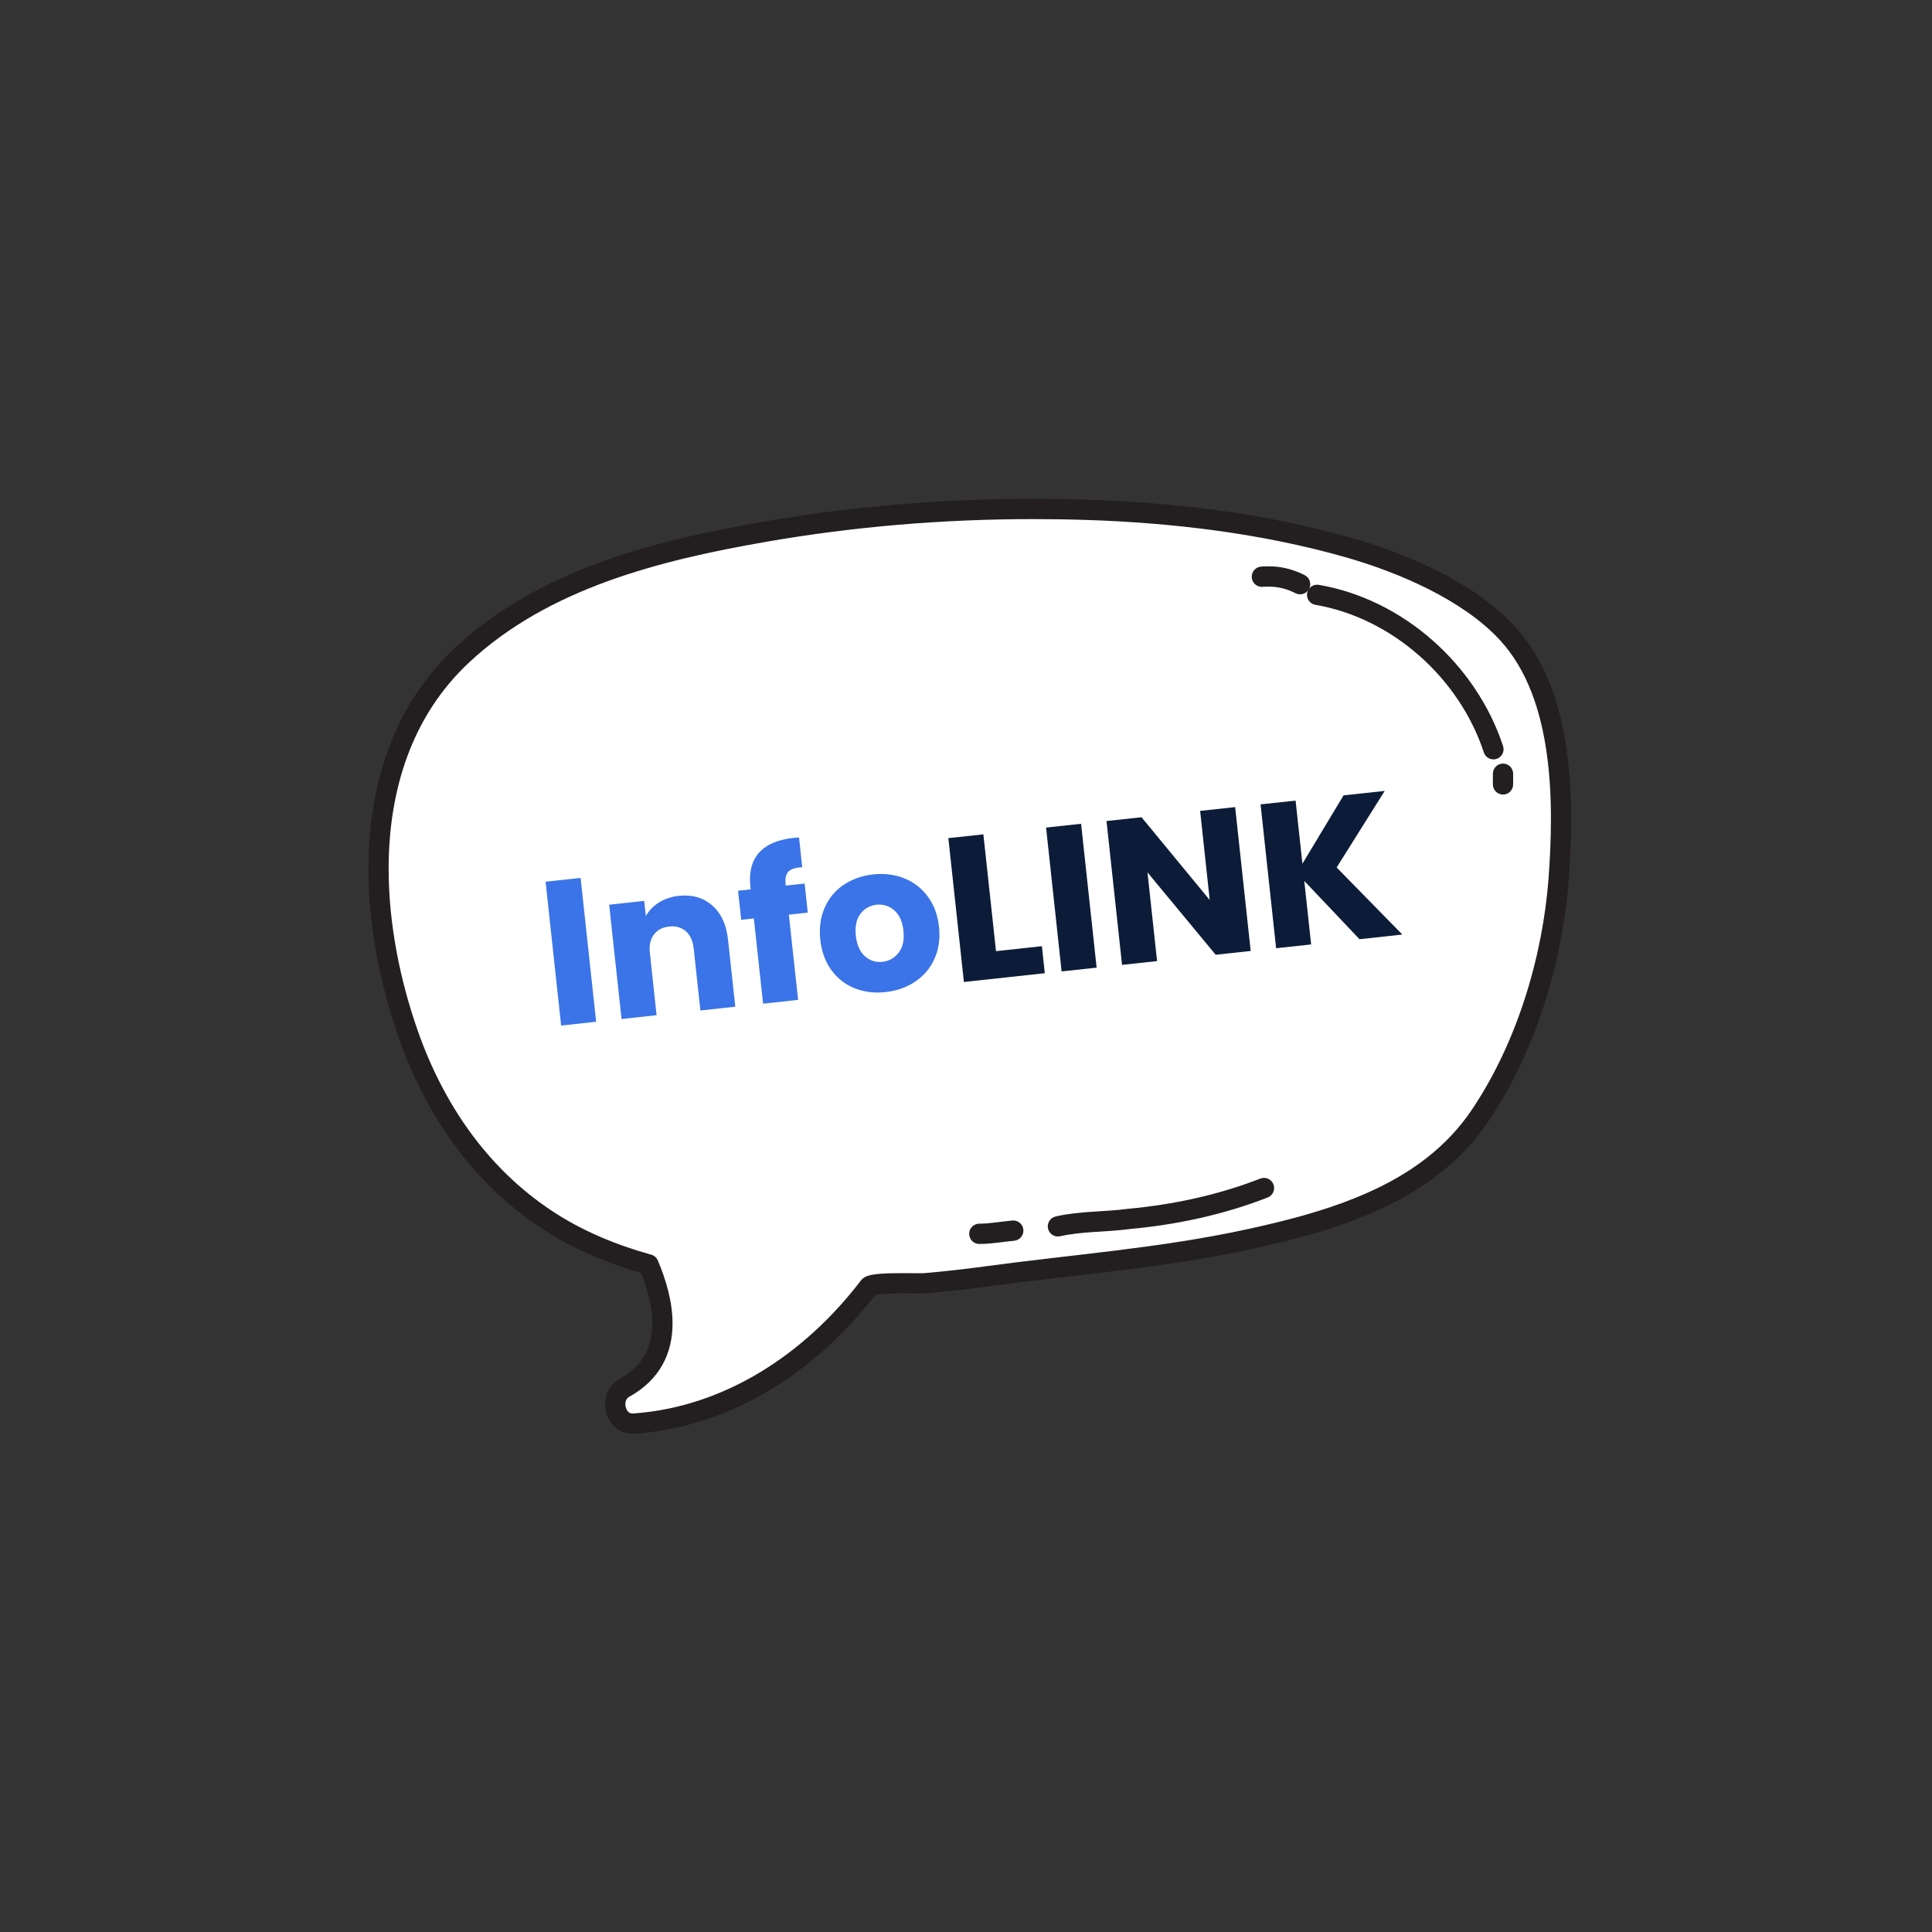 <svg xmlns="http://www.w3.org/2000/svg" xmlns:xlink="http://www.w3.org/1999/xlink" width="500" zoomAndPan="magnify" viewBox="0 0 375 375" height="500" preserveAspectRatio="xMidYMid meet" version="1.2"><rect x="0" y="0" width="375" height="375" fill="#333333" stroke="none"/><defs><clipPath id="6b4d8b543d"><path d="M 71 96.84 L 305 96.84 L 305 278.34 L 71 278.34 Z M 71 96.84 "/></clipPath></defs><g id="98226255f3"><path style=" stroke:none;fill-rule:nonzero;fill:#ffffff;fill-opacity:1;" d="M 299.148 133.789 C 297.566 129.68 295.395 125.918 292.453 122.766 C 284.848 114.625 272.055 109.195 261.531 106.215 C 245.246 101.598 227.973 99.512 211.086 98.957 C 190.047 98.27 168.895 99.637 148.152 103.262 C 127.504 106.867 105.641 112.344 89.82 127.035 C 69.73 145.691 70.684 176.266 79.211 200.656 C 84.309 215.23 93.062 228.074 106.012 236.656 C 112.109 240.695 118.859 243.484 125.875 245.434 C 129.754 254.566 130.438 264.266 121.188 269.391 C 118.059 271.121 119.324 276.59 123.059 276.324 C 141.559 274.996 157.523 264.32 168.66 249.746 C 169.406 248.773 178.109 249.207 179.625 249.078 C 183.648 248.727 187.664 248.27 191.664 247.73 C 208.605 245.438 225.488 244.203 242.258 240.566 C 259.113 236.91 277.117 231.617 287.285 216.543 C 296.23 203.277 301.391 186.242 302.551 170.422 C 303.367 159.223 303.523 145.172 299.148 133.789 "/><g clip-rule="nonzero" clip-path="url(#6b4d8b543d)"><path style=" stroke:none;fill-rule:nonzero;fill:#231f20;fill-opacity:1;" d="M 299.148 133.789 L 300.98 133.082 C 299.328 128.781 297.035 124.789 293.887 121.418 C 289.855 117.109 284.57 113.613 278.969 110.793 C 273.363 107.977 267.426 105.836 262.066 104.32 C 245.578 99.645 228.152 97.543 211.152 96.988 C 207.641 96.871 204.121 96.816 200.605 96.816 C 182.93 96.816 165.234 98.277 147.816 101.32 C 137.441 103.133 126.703 105.422 116.504 109.141 C 106.309 112.859 96.637 118.02 88.484 125.59 C 82.34 131.293 78.078 138.094 75.371 145.438 C 72.664 152.781 71.508 160.672 71.508 168.629 C 71.508 179.781 73.777 191.074 77.355 201.309 C 79.961 208.758 83.508 215.785 88.078 222.062 C 92.648 228.344 98.246 233.871 104.93 238.297 C 111.238 242.477 118.184 245.34 125.352 247.332 L 125.875 245.434 L 124.07 246.207 C 125.637 249.883 126.613 253.598 126.609 256.871 C 126.605 259.133 126.156 261.164 125.172 262.949 C 124.18 264.738 122.641 266.328 120.234 267.664 C 119.289 268.184 118.559 268.969 118.105 269.832 C 117.652 270.699 117.453 271.637 117.453 272.551 C 117.453 273.93 117.891 275.285 118.789 276.395 C 119.234 276.941 119.812 277.43 120.496 277.77 C 121.18 278.113 121.973 278.305 122.797 278.301 C 122.93 278.301 123.059 278.297 123.176 278.289 L 123.199 278.289 C 132.785 277.602 141.707 274.488 149.637 269.688 C 157.566 264.887 164.516 258.406 170.223 250.945 L 169.027 250.027 L 169.863 251.285 C 169.945 251.227 170.074 251.133 170.223 250.945 L 169.027 250.027 L 169.863 251.285 L 169.344 250.504 L 169.719 251.367 C 169.734 251.359 169.781 251.336 169.863 251.285 L 169.344 250.504 L 169.719 251.367 L 169.621 251.148 L 169.703 251.371 L 169.719 251.367 L 169.621 251.148 L 169.703 251.371 C 169.719 251.363 169.98 251.293 170.332 251.25 C 170.871 251.176 171.637 251.125 172.48 251.098 C 173.328 251.066 174.254 251.059 175.156 251.059 C 176.359 251.059 177.512 251.074 178.395 251.074 C 178.68 251.074 178.938 251.07 179.164 251.066 C 179.395 251.062 179.59 251.055 179.785 251.039 L 179.793 251.039 C 183.855 250.688 187.898 250.227 191.926 249.684 C 208.793 247.398 225.727 246.168 242.676 242.492 C 251.152 240.648 260.004 238.391 268.105 234.621 C 272.156 232.738 276.023 230.477 279.547 227.688 C 283.07 224.902 286.25 221.594 288.914 217.645 C 298.094 204.02 303.32 186.707 304.508 170.566 C 304.77 166.953 304.969 163.035 304.969 158.988 C 304.961 150.375 304.09 141.18 300.984 133.082 L 297.312 134.496 C 300.16 141.883 301.043 150.648 301.035 158.988 C 301.035 162.906 300.848 166.734 300.586 170.281 C 299.461 185.777 294.367 202.535 285.656 215.438 C 283.238 219.027 280.352 222.035 277.113 224.594 C 272.258 228.434 266.59 231.27 260.555 233.48 C 254.523 235.695 248.125 237.277 241.844 238.641 C 225.25 242.242 208.426 243.477 191.402 245.777 C 187.426 246.312 183.445 246.766 179.457 247.113 L 179.465 247.109 C 179.418 247.117 179.273 247.121 179.09 247.125 C 178.902 247.129 178.664 247.133 178.395 247.133 C 177.555 247.133 176.391 247.117 175.156 247.117 C 173.703 247.117 172.16 247.137 170.848 247.238 C 170.191 247.289 169.594 247.355 169.039 247.477 C 168.758 247.535 168.488 247.613 168.184 247.738 C 168.031 247.805 167.867 247.883 167.684 248 C 167.508 248.125 167.301 248.285 167.098 248.547 C 161.668 255.66 155.062 261.801 147.605 266.312 C 140.141 270.828 131.832 273.719 122.918 274.355 L 123.059 276.324 L 122.941 274.355 C 122.879 274.359 122.832 274.363 122.797 274.363 C 122.555 274.359 122.395 274.312 122.246 274.242 C 122.027 274.133 121.82 273.934 121.648 273.629 C 121.484 273.324 121.383 272.926 121.383 272.551 C 121.383 272.215 121.457 271.91 121.582 271.676 C 121.711 271.438 121.867 271.266 122.137 271.113 C 125.094 269.48 127.246 267.332 128.609 264.863 C 129.977 262.395 130.543 259.652 130.539 256.871 C 130.535 252.828 129.383 248.664 127.684 244.66 C 127.449 244.113 126.977 243.691 126.402 243.535 C 119.535 241.625 112.984 238.91 107.098 235.012 C 100.832 230.859 95.574 225.672 91.254 219.742 C 86.938 213.812 83.559 207.129 81.066 200.004 C 77.617 190.137 75.434 179.238 75.434 168.629 C 75.434 161.051 76.543 153.629 79.059 146.805 C 81.578 139.977 85.492 133.746 91.156 128.484 C 98.82 121.363 107.996 116.441 117.848 112.844 C 127.699 109.25 138.219 106.996 148.492 105.203 C 165.672 102.199 183.148 100.758 200.605 100.758 C 204.078 100.758 207.551 100.812 211.023 100.926 C 227.789 101.477 244.914 103.551 260.996 108.109 C 266.156 109.574 271.883 111.641 277.203 114.316 C 282.527 116.992 287.445 120.281 291.016 124.113 C 293.758 127.047 295.805 130.574 297.312 134.496 L 299.148 133.789 "/></g><path style=" stroke:none;fill-rule:nonzero;fill:#ffffff;fill-opacity:1;" d="M 244.926 111.941 C 247.609 111.738 249.875 112.148 252.348 113.391 "/><path style=" stroke:none;fill-rule:nonzero;fill:#231f20;fill-opacity:1;" d="M 245.082 113.906 C 245.469 113.875 245.844 113.863 246.203 113.863 C 248.07 113.871 249.621 114.234 251.473 115.152 C 252.441 115.641 253.621 115.246 254.109 114.273 C 254.594 113.301 254.203 112.117 253.23 111.629 C 250.934 110.465 248.629 109.914 246.203 109.922 C 245.73 109.922 245.258 109.941 244.777 109.977 C 243.691 110.062 242.883 111.008 242.969 112.098 C 243.051 113.18 243.996 113.992 245.082 113.906 "/><path style=" stroke:none;fill-rule:nonzero;fill:#ffffff;fill-opacity:1;" d="M 255.648 115.457 C 271.32 118.145 284.926 130.34 289.875 145.43 "/><path style=" stroke:none;fill-rule:nonzero;fill:#231f20;fill-opacity:1;" d="M 255.316 117.398 C 262.758 118.672 269.758 122.223 275.484 127.27 C 281.215 132.32 285.652 138.859 288.008 146.043 C 288.348 147.078 289.461 147.645 290.492 147.301 C 291.523 146.961 292.082 145.848 291.746 144.816 C 289.148 136.91 284.312 129.805 278.082 124.312 C 271.852 118.82 264.211 114.926 255.98 113.516 C 254.91 113.332 253.895 114.051 253.711 115.125 C 253.527 116.195 254.25 117.215 255.316 117.398 "/><path style=" stroke:none;fill-rule:nonzero;fill:#231f20;fill-opacity:1;" d="M 289.766 150.184 C 289.766 151.012 289.766 151.629 289.766 152.25 C 289.766 153.34 290.648 154.223 291.734 154.223 C 292.816 154.223 293.699 153.34 293.699 152.25 C 293.699 151.629 293.699 151.012 293.699 150.184 C 293.699 149.094 292.816 148.211 291.734 148.211 C 290.648 148.211 289.766 149.094 289.766 150.184 "/><path style=" stroke:none;fill-rule:nonzero;fill:#ffffff;fill-opacity:1;" d="M 190.082 239.48 C 192.348 239.48 194.41 239.07 196.68 238.863 "/><path style=" stroke:none;fill-rule:nonzero;fill:#231f20;fill-opacity:1;" d="M 190.082 241.453 C 191.336 241.453 192.5 241.34 193.613 241.207 C 194.727 241.074 195.789 240.922 196.855 240.828 C 197.938 240.727 198.734 239.77 198.637 238.684 C 198.539 237.602 197.582 236.805 196.504 236.902 C 195.301 237.012 194.199 237.168 193.148 237.293 C 192.094 237.418 191.098 237.512 190.082 237.512 C 188.996 237.512 188.117 238.395 188.117 239.48 C 188.117 240.57 188.996 241.453 190.082 241.453 "/><path style=" stroke:none;fill-rule:nonzero;fill:#ffffff;fill-opacity:1;" d="M 205.34 238.035 C 209.875 237.004 214.617 237.207 219.156 236.586 C 228.02 235.762 236.887 233.902 245.34 230.594 "/><path style=" stroke:none;fill-rule:nonzero;fill:#231f20;fill-opacity:1;" d="M 205.773 239.957 C 207.871 239.48 210.086 239.277 212.379 239.125 C 214.668 238.969 217.031 238.867 219.422 238.539 L 219.156 236.586 L 219.336 238.551 C 228.352 237.711 237.398 235.816 246.055 232.43 C 247.066 232.035 247.566 230.891 247.172 229.879 C 246.777 228.863 245.637 228.363 244.625 228.758 C 236.371 231.988 227.688 233.812 218.973 234.629 L 218.887 234.637 C 216.742 234.93 214.465 235.035 212.117 235.191 C 209.77 235.348 207.344 235.559 204.902 236.113 C 203.848 236.355 203.18 237.41 203.422 238.473 C 203.66 239.535 204.715 240.199 205.777 239.957 "/><g style="fill:#3b74e8;fill-opacity:1;"><g transform="translate(106.445, 199.324)"><path style="stroke:none" d="M 6.25 -28.922 L 9.266 -1 L 2.469 -0.266 L -0.547 -28.188 Z M 6.25 -28.922 "/></g></g><g style="fill:#3b74e8;fill-opacity:1;"><g transform="translate(118.175, 198.055)"><path style="stroke:none" d="M 13.562 -24.172 C 16.164 -24.453 18.332 -23.832 20.062 -22.312 C 21.801 -20.801 22.828 -18.57 23.141 -15.625 L 24.547 -2.656 L 17.766 -1.922 L 16.469 -13.984 C 16.301 -15.461 15.789 -16.57 14.938 -17.312 C 14.082 -18.051 13.004 -18.352 11.703 -18.219 C 10.41 -18.07 9.422 -17.547 8.734 -16.641 C 8.055 -15.734 7.801 -14.539 7.969 -13.062 L 9.266 -1 L 2.469 -0.266 L 0.062 -22.453 L 6.859 -23.188 L 7.188 -20.25 C 7.77 -21.301 8.613 -22.176 9.719 -22.875 C 10.82 -23.57 12.102 -24.004 13.562 -24.172 Z M 13.562 -24.172 "/></g></g><g style="fill:#3b74e8;fill-opacity:1;"><g transform="translate(144.976, 195.157)"><path style="stroke:none" d="M 11.812 -18.016 L 8.141 -17.625 L 9.938 -1.078 L 3.141 -0.344 L 1.344 -16.891 L -1.109 -16.625 L -1.719 -22.266 L 0.734 -22.531 L 0.672 -23.156 C 0.379 -25.895 0.938 -28.055 2.344 -29.641 C 3.75 -31.223 5.961 -32.18 8.984 -32.516 C 9.492 -32.566 9.875 -32.586 10.125 -32.578 L 10.734 -26.828 C 9.43 -26.766 8.535 -26.477 8.047 -25.969 C 7.566 -25.469 7.391 -24.633 7.516 -23.469 L 7.531 -23.266 L 11.203 -23.656 Z M 11.812 -18.016 "/></g></g><g style="fill:#3b74e8;fill-opacity:1;"><g transform="translate(159.292, 193.609)"><path style="stroke:none" d="M 12.594 -1.047 C 10.426 -0.805 8.422 -1.055 6.578 -1.797 C 4.742 -2.535 3.238 -3.711 2.062 -5.328 C 0.883 -6.953 0.172 -8.914 -0.078 -11.219 C -0.316 -13.5 -0.035 -15.562 0.766 -17.406 C 1.578 -19.258 2.805 -20.742 4.453 -21.859 C 6.109 -22.973 8.023 -23.648 10.203 -23.891 C 12.379 -24.117 14.391 -23.863 16.234 -23.125 C 18.086 -22.383 19.613 -21.195 20.812 -19.562 C 22.008 -17.938 22.727 -15.984 22.969 -13.703 C 23.219 -11.422 22.926 -9.359 22.094 -7.516 C 21.258 -5.672 20.008 -4.191 18.344 -3.078 C 16.688 -1.961 14.77 -1.285 12.594 -1.047 Z M 11.969 -6.922 C 13.27 -7.055 14.328 -7.648 15.141 -8.703 C 15.953 -9.766 16.258 -11.18 16.062 -12.953 C 15.875 -14.734 15.285 -16.051 14.297 -16.906 C 13.305 -17.77 12.156 -18.133 10.844 -18 C 9.52 -17.852 8.473 -17.258 7.703 -16.219 C 6.93 -15.188 6.641 -13.77 6.828 -11.969 C 7.023 -10.195 7.609 -8.879 8.578 -8.016 C 9.547 -7.148 10.676 -6.785 11.969 -6.922 Z M 11.969 -6.922 "/></g></g><g style="fill:#0c1c38;fill-opacity:1;"><g transform="translate(184.622, 190.869)"><path style="stroke:none" d="M 8.703 -6.25 L 17.609 -7.219 L 18.172 -1.969 L 2.469 -0.266 L -0.547 -28.188 L 6.25 -28.922 Z M 8.703 -6.25 "/></g></g><g style="fill:#0c1c38;fill-opacity:1;"><g transform="translate(203.589, 188.818)"><path style="stroke:none" d="M 6.25 -28.922 L 9.266 -1 L 2.469 -0.266 L -0.547 -28.188 Z M 6.25 -28.922 "/></g></g><g style="fill:#0c1c38;fill-opacity:1;"><g transform="translate(215.32, 187.549)"><path style="stroke:none" d="M 27.438 -2.969 L 20.641 -2.234 L 7.406 -18.219 L 9.266 -1 L 2.469 -0.266 L -0.547 -28.188 L 6.25 -28.922 L 19.484 -12.859 L 17.625 -30.156 L 24.422 -30.891 Z M 27.438 -2.969 "/></g></g><g style="fill:#0c1c38;fill-opacity:1;"><g transform="translate(245.223, 184.316)"><path style="stroke:none" d="M 18.656 -2.016 L 7.938 -13.328 L 9.266 -1 L 2.469 -0.266 L -0.547 -28.188 L 6.25 -28.922 L 7.578 -16.672 L 15.562 -29.938 L 23.547 -30.797 L 14.219 -15.938 L 26.969 -2.922 Z M 18.656 -2.016 "/></g></g></g></svg>